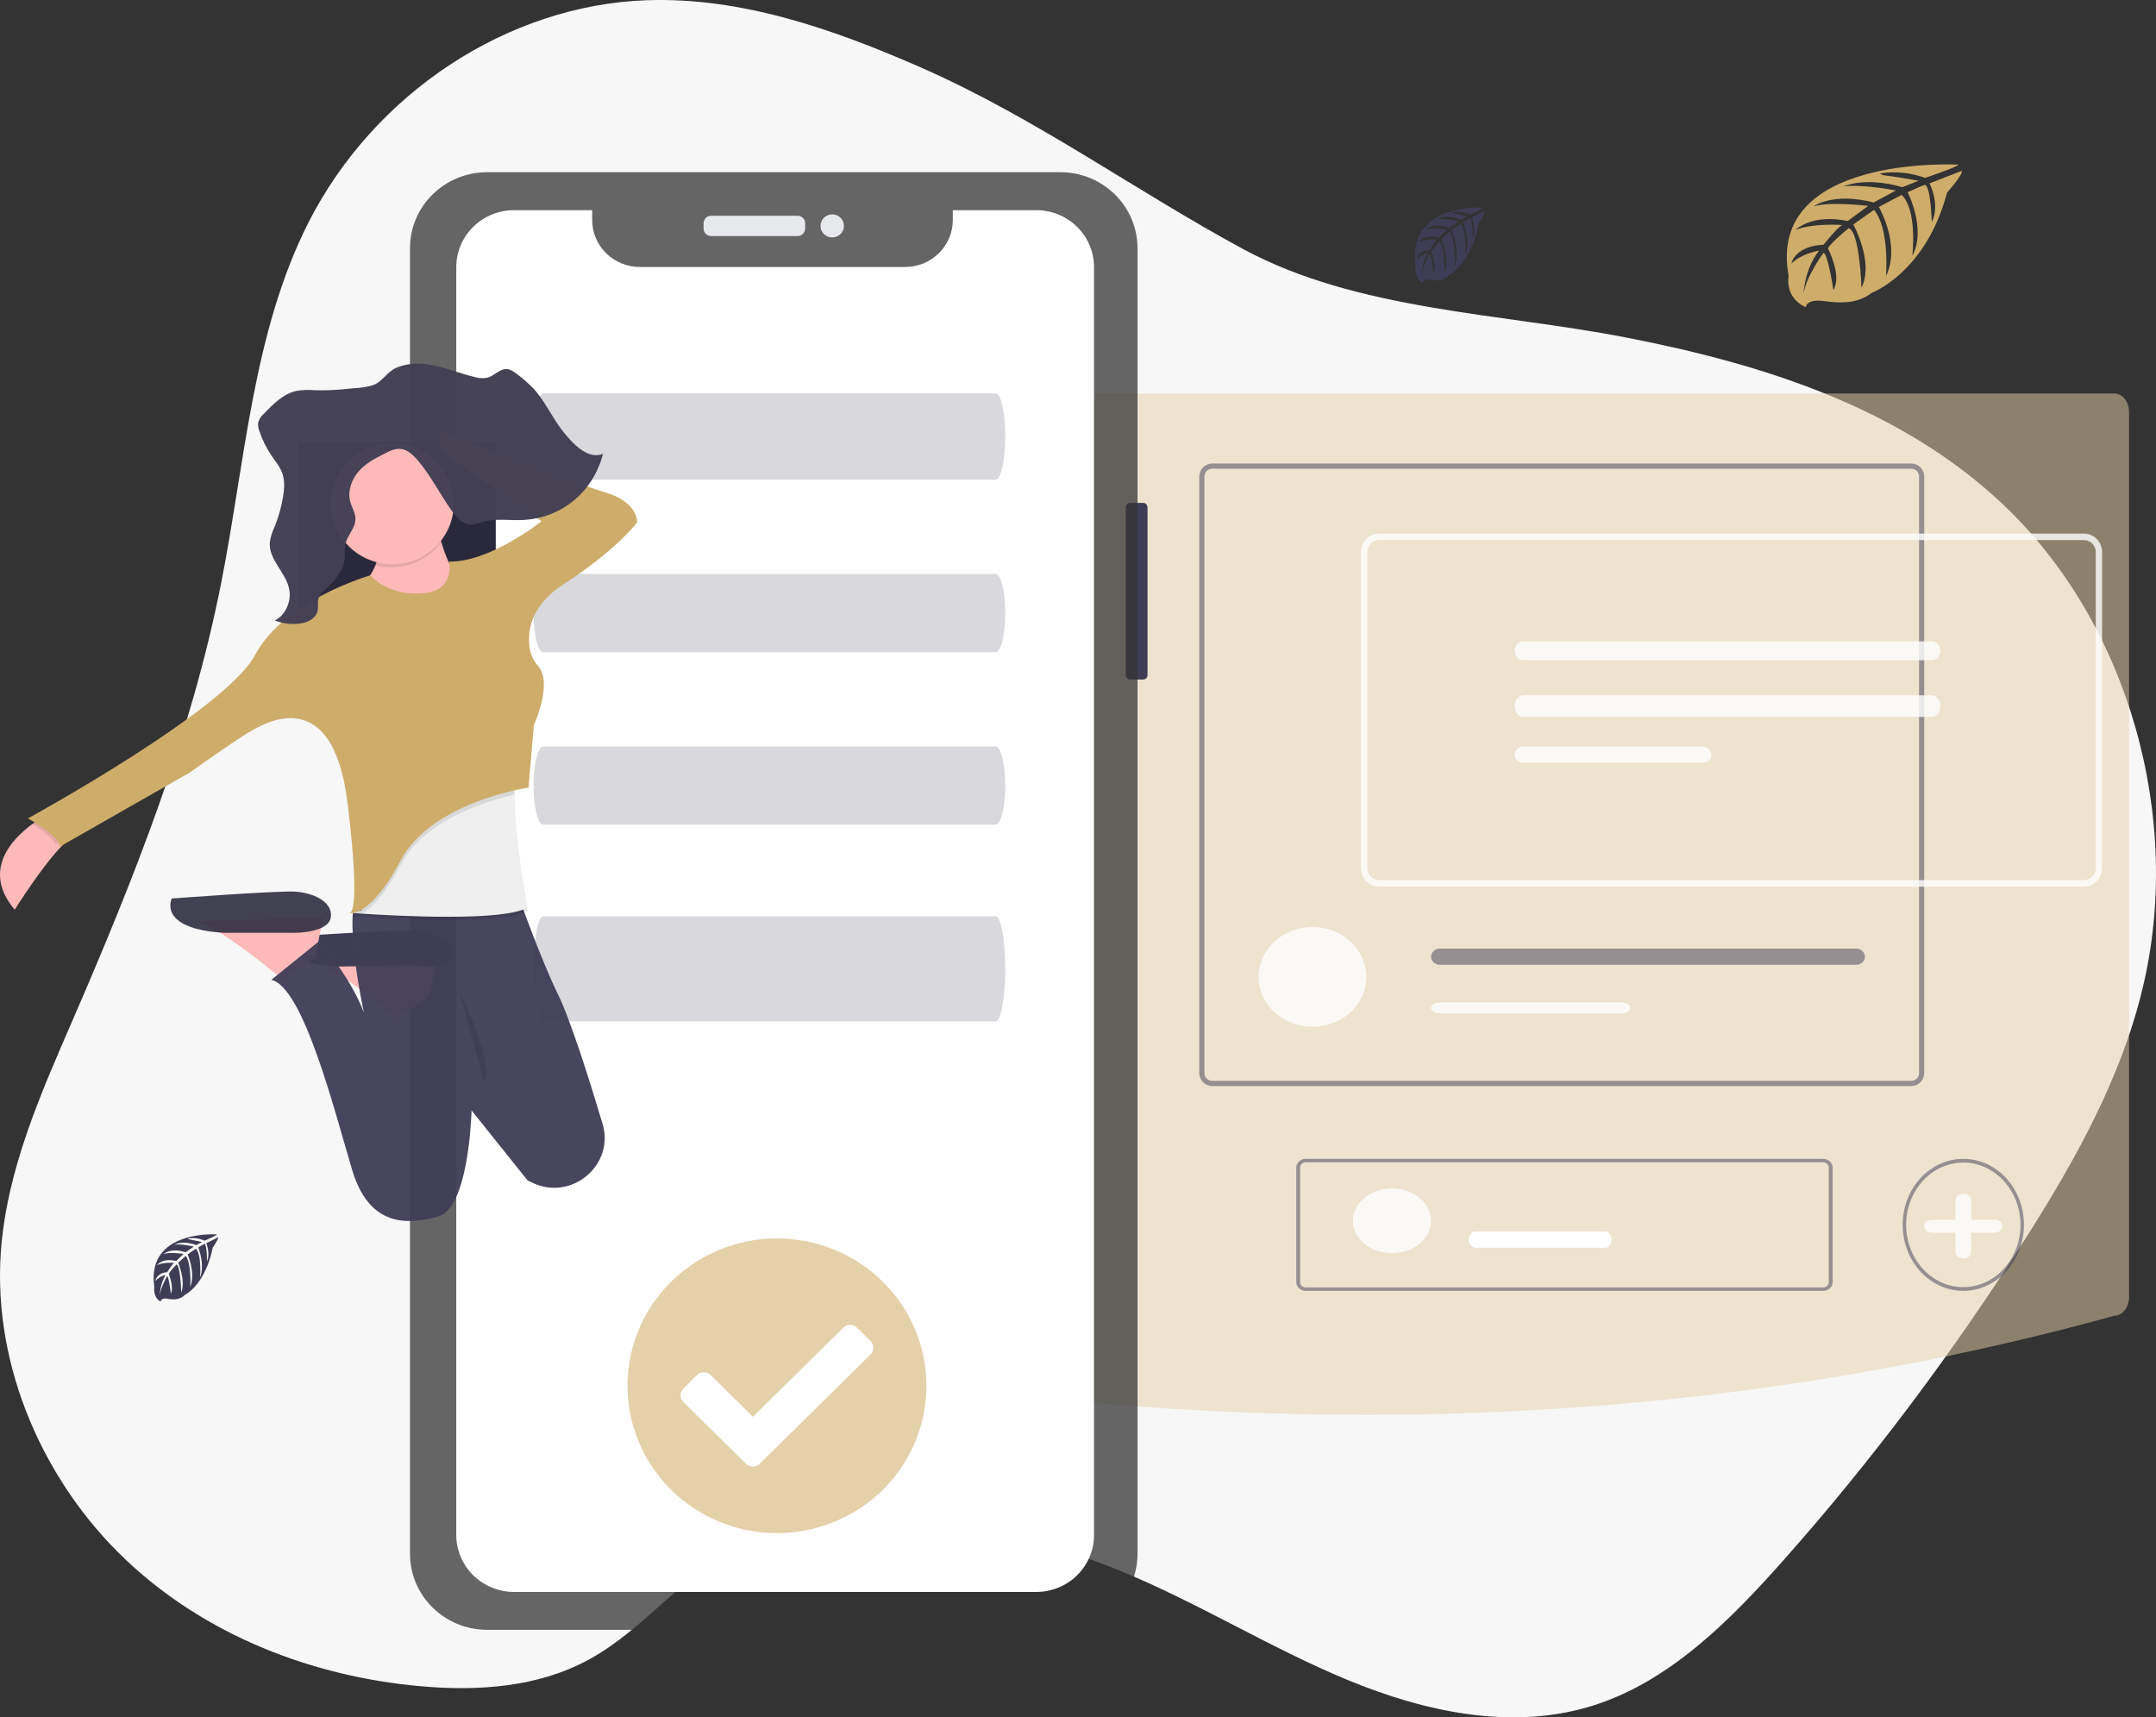 <svg width="580" height="462" viewBox="0 0 580 462" fill="none" xmlns="http://www.w3.org/2000/svg">
<rect x="0" y="0" width="580" height="462" fill="#333333" stroke="none"/>
<path d="M247.763 18.168C224.24 7.834 199.369 -0.829 173.95 0.063C136.581 1.381 100.652 25.019 82.931 59.955C67.952 89.56 65.953 124.355 59.414 157.275C51.358 197.833 36.067 236.323 19.747 273.964C10.981 294.181 1.733 314.823 0.209 337.038C-1.881 367.881 11.886 398.715 33.592 419.383C55.298 440.051 84.181 451.066 113.201 453.638C128.643 455 144.781 453.948 158.529 446.398C173.071 438.442 183.706 423.883 198.307 416.015C211.84 408.731 227.613 407.794 242.794 408.864C262.454 410.213 281.925 414.742 300.795 422.353C321.954 430.946 341.615 443.313 362.729 452.03C383.842 460.746 407.444 465.679 429.078 458.668C449.391 452.091 465.503 435.879 480.033 419.454C503.447 393.053 525.218 364.077 545.125 332.821C558.248 312.144 570.472 290.309 576.333 266.149C587.528 219.951 572.53 167.645 538.971 135.829C511.169 109.459 473.767 97.817 437.141 90.745C403.738 84.23 365.093 83.584 334.393 66.992C305.113 51.124 278.476 31.658 247.763 18.168Z" fill="#F7F7F7"/>
<path d="M234.806 105.85C223.165 105.824 211.63 108.696 200.841 114.308C200.406 114.536 199.97 114.766 199.534 115.001C183.137 123.885 169.147 138.785 159.317 157.834C149.487 176.884 144.254 199.234 144.275 222.085V348.919C144.277 350.258 144.692 351.542 145.429 352.489C146.167 353.437 147.167 353.969 148.21 353.971L148.289 353.98C224.132 371.664 297.864 380.625 367.498 380.625C368.542 380.625 369.585 380.623 370.627 380.619C439.076 380.351 505.725 371.39 568.724 353.984L568.815 353.971C569.859 353.969 570.859 353.437 571.597 352.49C572.334 351.542 572.749 350.258 572.75 348.919V110.902C572.749 109.563 572.334 108.278 571.597 107.331C570.859 106.384 569.859 105.851 568.815 105.85L234.806 105.85Z" fill="#E4D0A9" fill-opacity="0.5"/>
<path d="M528.162 347.275C524.936 347.275 521.782 346.233 519.099 344.281C516.417 342.33 514.326 339.556 513.091 336.31C511.857 333.064 511.534 329.493 512.163 326.047C512.792 322.602 514.346 319.437 516.627 316.953C518.909 314.468 521.815 312.777 524.98 312.091C528.144 311.406 531.424 311.758 534.405 313.102C537.385 314.446 539.933 316.723 541.725 319.644C543.518 322.565 544.475 325.999 544.475 329.513C544.47 334.222 542.75 338.737 539.691 342.067C536.633 345.397 532.487 347.27 528.162 347.275ZM528.162 312.757C525.119 312.757 522.144 313.74 519.613 315.581C517.083 317.422 515.111 320.039 513.946 323.101C512.781 326.162 512.477 329.531 513.07 332.781C513.664 336.032 515.129 339.017 517.281 341.36C519.433 343.704 522.175 345.299 525.16 345.946C528.145 346.592 531.239 346.261 534.051 344.992C536.862 343.724 539.266 341.577 540.956 338.821C542.647 336.066 543.55 332.826 543.55 329.513C543.545 325.07 541.922 320.811 539.038 317.67C536.153 314.529 532.242 312.762 528.162 312.757Z" fill="#3F3D56" fill-opacity="0.5"/>
<path d="M536.573 328.136H530.265V322.916C530.265 322.454 530.044 322.012 529.65 321.685C529.255 321.359 528.721 321.176 528.163 321.176C527.605 321.176 527.071 321.359 526.676 321.685C526.282 322.012 526.06 322.454 526.06 322.916V328.136H519.753C519.195 328.136 518.66 328.319 518.266 328.645C517.872 328.972 517.65 329.414 517.65 329.876C517.65 330.337 517.872 330.78 518.266 331.106C518.66 331.432 519.195 331.616 519.753 331.616H526.06V336.836C526.06 337.297 526.282 337.74 526.676 338.066C527.071 338.392 527.605 338.576 528.163 338.576C528.721 338.576 529.255 338.392 529.65 338.066C530.044 337.74 530.265 337.297 530.265 336.836V331.616H536.573C537.131 331.616 537.665 331.432 538.06 331.106C538.454 330.78 538.675 330.337 538.675 329.876C538.675 329.414 538.454 328.972 538.06 328.645C537.665 328.319 537.131 328.136 536.573 328.136Z" fill="white" fill-opacity="0.8"/>
<path d="M514.166 124.699H326.109C325.185 124.7 324.299 125.067 323.646 125.719C322.993 126.371 322.626 127.255 322.625 128.177V288.697C322.626 289.619 322.993 290.503 323.646 291.155C324.299 291.807 325.185 292.173 326.109 292.174H514.166C515.09 292.173 515.976 291.807 516.629 291.155C517.282 290.503 517.649 289.619 517.65 288.697V128.177C517.649 127.255 517.282 126.371 516.629 125.719C515.976 125.067 515.09 124.7 514.166 124.699ZM516.254 288.697C516.254 289.25 516.034 289.781 515.643 290.172C515.251 290.564 514.721 290.785 514.166 290.787H326.109C325.554 290.786 325.023 290.566 324.631 290.174C324.24 289.782 324.02 289.25 324.021 288.697V128.177C324.02 127.623 324.24 127.092 324.631 126.7C325.023 126.308 325.554 126.087 326.109 126.086H514.166C514.721 126.088 515.251 126.309 515.643 126.701C516.034 127.093 516.254 127.623 516.254 128.177V288.697Z" fill="#3F3D56" fill-opacity="0.5"/>
<path d="M367.574 262.817C367.574 263.051 367.568 263.285 367.554 263.514C367.36 266.944 365.75 270.175 363.056 272.54C360.362 274.905 356.789 276.223 353.074 276.223C349.36 276.223 345.787 274.905 343.092 272.54C340.398 270.175 338.788 266.944 338.594 263.514C338.581 263.285 338.574 263.051 338.574 262.817C338.573 261.055 338.947 259.31 339.675 257.682C340.403 256.054 341.471 254.575 342.818 253.329C344.165 252.083 345.763 251.094 347.523 250.42C349.283 249.746 351.169 249.398 353.074 249.398C354.979 249.398 356.865 249.746 358.625 250.42C360.385 251.094 361.984 252.083 363.33 253.329C364.677 254.575 365.745 256.054 366.473 257.682C367.201 259.31 367.575 261.055 367.574 262.817Z" fill="white" fill-opacity="0.8"/>
<path d="M499.327 255.199H387.347C386.717 255.2 386.114 255.43 385.669 255.837C385.224 256.245 384.975 256.798 384.975 257.374C384.975 257.95 385.224 258.503 385.669 258.911C386.114 259.319 386.717 259.548 387.347 259.549H499.327C499.957 259.548 500.56 259.319 501.005 258.911C501.45 258.503 501.7 257.95 501.7 257.374C501.7 256.798 501.45 256.245 501.005 255.837C500.56 255.43 499.957 255.2 499.327 255.199Z" fill="#3F3D56" fill-opacity="0.5"/>
<path d="M436.22 269.699H387.379C386.742 269.699 386.13 269.852 385.679 270.124C385.228 270.396 384.975 270.765 384.975 271.149C384.975 271.534 385.228 271.903 385.679 272.175C386.13 272.446 386.742 272.599 387.379 272.599H436.22C436.858 272.599 437.469 272.446 437.92 272.175C438.371 271.903 438.625 271.534 438.625 271.149C438.625 270.765 438.371 270.396 437.92 270.124C437.469 269.852 436.858 269.699 436.22 269.699Z" fill="white" fill-opacity="0.8"/>
<path d="M560.642 238.526H370.983C369.695 238.524 368.46 238.001 367.549 237.07C366.639 236.139 366.126 234.877 366.125 233.561V148.515C366.126 147.199 366.639 145.937 367.549 145.007C368.46 144.076 369.695 143.552 370.983 143.551H560.642C561.93 143.552 563.165 144.076 564.076 145.007C564.986 145.937 565.499 147.199 565.5 148.515V233.561C565.499 234.877 564.986 236.139 564.076 237.07C563.165 238.001 561.93 238.524 560.642 238.526ZM370.983 145.293C370.147 145.294 369.346 145.634 368.754 146.238C368.163 146.842 367.831 147.661 367.83 148.515V233.561C367.831 234.415 368.163 235.235 368.754 235.839C369.346 236.443 370.147 236.783 370.983 236.784H560.642C561.478 236.783 562.279 236.443 562.871 235.839C563.462 235.235 563.794 234.415 563.795 233.561V148.515C563.794 147.661 563.462 146.842 562.871 146.238C562.279 145.634 561.478 145.294 560.642 145.293H370.983Z" fill="white" fill-opacity="0.8"/>
<path d="M409.78 172.549C409.162 172.549 408.569 172.816 408.132 173.292C407.695 173.768 407.449 174.413 407.449 175.086C407.449 175.759 407.695 176.405 408.132 176.881C408.569 177.356 409.162 177.624 409.78 177.624H519.668C520.286 177.624 520.879 177.356 521.316 176.881C521.754 176.405 521.999 175.759 521.999 175.086C521.999 174.413 521.754 173.768 521.316 173.292C520.879 172.816 520.286 172.549 519.668 172.549H409.78Z" fill="white" fill-opacity="0.8"/>
<path d="M409.78 187.051C409.162 187.051 408.569 187.356 408.132 187.9C407.695 188.444 407.449 189.182 407.449 189.951C407.449 190.72 407.695 191.458 408.132 192.001C408.569 192.545 409.162 192.851 409.78 192.851H519.672C520.289 192.85 520.881 192.544 521.318 192C521.754 191.456 521.999 190.719 521.999 189.951C521.999 189.182 521.754 188.445 521.318 187.902C520.881 187.358 520.289 187.052 519.672 187.051H409.78Z" fill="white" fill-opacity="0.8"/>
<path d="M409.824 200.826C409.194 200.826 408.59 201.055 408.145 201.463C407.699 201.871 407.449 202.424 407.449 203.001C407.449 203.578 407.699 204.131 408.145 204.539C408.59 204.947 409.194 205.176 409.824 205.176H458.003C458.632 205.175 459.235 204.946 459.68 204.538C460.125 204.13 460.374 203.577 460.374 203.001C460.374 202.425 460.125 201.872 459.68 201.464C459.235 201.057 458.632 200.827 458.003 200.826H409.824Z" fill="white" fill-opacity="0.8"/>
<path d="M490.423 347.275H351.301C350.618 347.274 349.963 347.031 349.48 346.598C348.997 346.166 348.725 345.579 348.725 344.967V314.058C348.725 313.446 348.997 312.859 349.48 312.427C349.963 311.994 350.618 311.751 351.301 311.75H490.423C491.106 311.751 491.761 311.994 492.244 312.427C492.727 312.859 492.999 313.446 493 314.058V344.967C492.999 345.579 492.727 346.166 492.244 346.598C491.761 347.031 491.106 347.274 490.423 347.275ZM351.301 312.673C350.891 312.673 350.498 312.819 350.208 313.079C349.919 313.339 349.756 313.69 349.755 314.058V344.967C349.756 345.335 349.919 345.686 350.208 345.946C350.498 346.206 350.891 346.352 351.301 346.352H490.423C490.833 346.352 491.226 346.206 491.516 345.946C491.806 345.686 491.969 345.335 491.969 344.967V314.058C491.969 313.69 491.806 313.339 491.516 313.079C491.226 312.819 490.833 312.673 490.423 312.673H351.301Z" fill="#3F3D56" fill-opacity="0.5"/>
<path d="M374.462 337.127C380.268 337.127 384.974 333.231 384.974 328.427C384.974 323.622 380.268 319.727 374.462 319.727C368.656 319.727 363.949 323.622 363.949 328.427C363.949 333.231 368.656 337.127 374.462 337.127Z" fill="white" fill-opacity="0.8"/>
<path d="M396.852 331.324C396.626 331.324 396.401 331.38 396.191 331.489C395.982 331.598 395.791 331.758 395.631 331.96C395.471 332.162 395.343 332.402 395.257 332.666C395.17 332.93 395.125 333.213 395.125 333.499C395.125 333.785 395.17 334.068 395.257 334.332C395.343 334.597 395.471 334.837 395.631 335.039C395.791 335.241 395.982 335.401 396.191 335.51C396.401 335.619 396.626 335.675 396.852 335.674H431.826C432.283 335.674 432.722 335.445 433.045 335.037C433.368 334.629 433.55 334.076 433.55 333.499C433.55 332.922 433.368 332.369 433.045 331.961C432.722 331.553 432.283 331.324 431.826 331.324H396.852Z" fill="white"/>
<path d="M307.484 135.281H304.072C303.399 135.281 302.854 135.819 302.854 136.483V181.612C302.854 182.276 303.399 182.814 304.072 182.814H307.484C308.157 182.814 308.703 182.276 308.703 181.612V136.483C308.703 135.819 308.157 135.281 307.484 135.281Z" fill="#3F3D56"/>
<path d="M285.261 46.328H131.042C119.583 46.328 110.293 55.486 110.293 66.783V418.002C110.293 429.299 119.583 438.457 131.042 438.457H285.261C296.72 438.457 306.01 429.299 306.01 418.002V66.783C306.01 55.486 296.72 46.328 285.261 46.328Z" fill="#353535" fill-opacity="0.75"/>
<path d="M278.768 56.543H256.317V59.205C256.317 60.863 255.986 62.504 255.342 64.035C254.699 65.566 253.756 66.957 252.567 68.128C251.378 69.3 249.966 70.229 248.413 70.863C246.859 71.496 245.194 71.822 243.513 71.821H172.114C170.433 71.822 168.768 71.496 167.215 70.863C165.661 70.229 164.25 69.3 163.061 68.128C161.872 66.957 160.929 65.566 160.285 64.035C159.641 62.504 159.31 60.863 159.31 59.205V56.543H138.29C134.167 56.543 130.214 58.157 127.299 61.031C124.384 63.905 122.746 67.802 122.746 71.867V412.948C122.746 417.012 124.384 420.909 127.299 423.783C130.214 426.657 134.167 428.271 138.29 428.271H278.768C282.89 428.271 286.844 426.657 289.759 423.783C292.674 420.909 294.312 417.012 294.312 412.948V71.893C294.315 69.878 293.916 67.883 293.136 66.021C292.357 64.159 291.212 62.466 289.769 61.04C288.325 59.615 286.61 58.484 284.722 57.712C282.835 56.94 280.811 56.543 278.768 56.543Z" fill="white"/>
<path d="M214.544 58.041H191.333C190.195 58.041 189.273 58.95 189.273 60.071V61.479C189.273 62.6 190.195 63.509 191.333 63.509H214.544C215.682 63.509 216.604 62.6 216.604 61.479V60.071C216.604 58.95 215.682 58.041 214.544 58.041Z" fill="#E6E8EC"/>
<path d="M223.886 63.878C225.625 63.878 227.035 62.488 227.035 60.773C227.035 59.058 225.625 57.668 223.886 57.668C222.146 57.668 220.736 59.058 220.736 60.773C220.736 62.488 222.146 63.878 223.886 63.878Z" fill="#E6E8EC"/>
<path d="M209.94 406.384C226.552 406.384 240.018 393.108 240.018 376.732C240.018 360.356 226.552 347.08 209.94 347.08C193.329 347.08 179.862 360.356 179.862 376.732C179.862 393.108 193.329 406.384 209.94 406.384Z" fill="white"/>
<path d="M249.226 372.8C249.226 380.639 246.867 388.303 242.449 394.821C238.031 401.339 231.752 406.419 224.405 409.418C217.058 412.418 208.974 413.203 201.175 411.673C193.375 410.144 186.211 406.368 180.589 400.825C174.966 395.282 171.137 388.219 169.586 380.53C168.035 372.841 168.831 364.872 171.875 357.629C174.918 350.387 180.071 344.196 186.683 339.841C193.295 335.486 201.069 333.162 209.021 333.162C214.301 333.162 219.529 334.188 224.407 336.18C229.285 338.172 233.717 341.092 237.451 344.772C241.184 348.453 244.146 352.823 246.166 357.632C248.186 362.441 249.226 367.595 249.226 372.8ZM204.373 393.78L234.198 364.378C234.439 364.141 234.631 363.859 234.762 363.549C234.892 363.238 234.959 362.906 234.959 362.569C234.959 362.233 234.892 361.901 234.762 361.59C234.631 361.28 234.439 360.998 234.198 360.761L230.528 357.169C230.288 356.932 230.002 356.743 229.688 356.614C229.374 356.485 229.037 356.419 228.696 356.419C228.356 356.419 228.018 356.485 227.704 356.614C227.39 356.743 227.104 356.932 226.864 357.169L202.539 381.15L191.181 369.927C190.693 369.449 190.034 369.181 189.346 369.181C188.658 369.181 187.999 369.449 187.511 369.927L183.841 373.566C183.357 374.047 183.084 374.697 183.084 375.375C183.084 376.053 183.357 376.703 183.841 377.184L200.705 393.802C200.945 394.04 201.231 394.228 201.546 394.357C201.861 394.486 202.198 394.552 202.539 394.552C202.88 394.552 203.218 394.486 203.533 394.357C203.847 394.228 204.133 394.04 204.374 393.802L204.373 393.78Z" fill="#E4D0A9"/>
<path d="M267.845 105.85H146.127C145.443 105.854 144.787 107.079 144.304 109.253C143.82 111.428 143.549 114.376 143.549 117.45C143.549 120.523 143.82 123.471 144.304 125.646C144.787 127.821 145.443 129.045 146.127 129.05H267.845C268.53 129.045 269.185 127.821 269.669 125.646C270.152 123.471 270.424 120.523 270.424 117.45C270.424 114.376 270.152 111.428 269.669 109.253C269.185 107.079 268.53 105.854 267.845 105.85Z" fill="#3F3D56" fill-opacity="0.2"/>
<path d="M267.845 154.426H146.127C145.443 154.43 144.787 155.54 144.304 157.511C143.82 159.482 143.549 162.153 143.549 164.938C143.549 167.724 143.82 170.395 144.304 172.366C144.787 174.337 145.443 175.446 146.127 175.451H267.845C268.53 175.446 269.185 174.337 269.669 172.366C270.152 170.395 270.424 167.724 270.424 164.938C270.424 162.153 270.152 159.482 269.669 157.511C269.185 155.54 268.53 154.43 267.845 154.426Z" fill="#3F3D56" fill-opacity="0.2"/>
<path d="M267.845 200.826H146.127C145.443 200.83 144.787 201.94 144.304 203.911C143.82 205.882 143.549 208.553 143.549 211.339C143.549 214.124 143.82 216.795 144.304 218.766C144.787 220.737 145.443 221.847 146.127 221.851H267.845C268.53 221.847 269.185 220.737 269.669 218.766C270.152 216.795 270.424 214.124 270.424 211.339C270.424 208.553 270.152 205.882 269.669 203.911C269.185 201.94 268.53 200.83 267.845 200.826Z" fill="#3F3D56" fill-opacity="0.2"/>
<path d="M267.845 246.5H146.127C145.443 246.506 144.787 247.998 144.304 250.648C143.82 253.299 143.549 256.892 143.549 260.638C143.549 264.383 143.82 267.976 144.304 270.627C144.787 273.277 145.443 274.769 146.127 274.775H267.845C268.53 274.769 269.185 273.277 269.669 270.627C270.152 267.976 270.424 264.383 270.424 260.638C270.424 256.892 270.152 253.299 269.669 250.648C269.185 247.998 268.53 246.506 267.845 246.5Z" fill="#3F3D56" fill-opacity="0.2"/>
<path d="M116.421 123.635H115.909C115.236 123.635 114.69 124.173 114.69 124.836V136.5C114.69 137.164 115.236 137.701 115.909 137.701H116.421C117.094 137.701 117.64 137.164 117.64 136.5V124.836C117.64 124.173 117.094 123.635 116.421 123.635Z" fill="#3F3D56"/>
<path d="M116.688 149.391H115.801C115.129 149.391 114.583 149.929 114.583 150.592V172.671C114.583 173.335 115.129 173.873 115.801 173.873H116.688C117.361 173.873 117.906 173.335 117.906 172.671V150.592C117.906 149.929 117.361 149.391 116.688 149.391Z" fill="#3F3D56"/>
<path d="M116.579 182.441H115.853C115.18 182.441 114.635 182.979 114.635 183.643V205.932C114.635 206.596 115.18 207.134 115.853 207.134H116.579C117.252 207.134 117.798 206.596 117.798 205.932V183.643C117.798 182.979 117.252 182.441 116.579 182.441Z" fill="#3F3D56"/>
<path d="M93.123 247.734C93.207 247.816 93.316 247.868 93.432 247.883C93.548 247.898 93.666 247.875 93.768 247.817C93.55 247.821 93.333 247.793 93.123 247.734Z" fill="url(#paint0_linear)"/>
<path d="M117.584 257.166L116.945 260.595L116.452 263.218L115.556 268.016L106.867 274.014C106.867 274.014 106.083 273.353 104.791 272.311C101.23 269.42 93.745 263.534 88.249 260.374C86.835 259.486 85.306 258.791 83.702 258.309L117.584 257.166Z" fill="#FEB9B9"/>
<path d="M111.208 259.718C111.208 259.718 121.34 261.433 121.934 257.167C122.527 252.902 116.718 250.596 111.796 250.309C106.873 250.022 77.329 252.024 77.329 252.024C77.329 252.024 72.118 258.876 90.939 260.023L111.208 259.718Z" fill="#3F3D56"/>
<path d="M133.364 118.961H80.361V180.921H133.364V118.961Z" fill="#2F2E41"/>
<path opacity="0.1" d="M133.364 119.24H80.361V181.2H133.364V119.24Z" fill="black"/>
<path d="M20.187 225.025C19.314 225.241 18.199 226.074 16.958 227.277C11.617 232.491 3.966 244.726 3.966 244.726C-5.816 233.24 5.008 224.164 9.622 221.045C10.744 220.29 11.497 219.875 11.497 219.875L20.187 225.025Z" fill="#FEB9B9"/>
<path d="M117 138.51C117 138.51 119.608 156.497 128.586 160.78C137.564 165.063 117 173.067 117 173.067L88.908 162.781C88.908 162.781 104.839 157.639 101.651 142.506L117 138.51Z" fill="#FEB9B9"/>
<path d="M86.879 246.729L86.244 250.146L85.728 252.779L84.832 257.577L76.142 263.569C76.142 263.569 75.359 262.914 74.067 261.872C70.505 258.982 63.021 253.095 57.517 249.936C56.103 249.046 54.574 248.351 52.97 247.87L86.879 246.729Z" fill="#FEB9B9"/>
<path d="M79.362 250.94C79.362 250.94 88.455 251.004 89.002 246.726C89.549 242.448 84.047 240.155 79.362 239.868C74.677 239.581 46.214 241.716 46.214 241.716C46.214 241.716 42.176 249.795 60.08 250.94L79.362 250.94Z" fill="#2F2E41" fill-opacity="0.9"/>
<path d="M143.116 318.141C142.719 317.948 142.321 317.749 141.929 317.556L140.86 316.228L126.847 298.709V299.013C126.752 301.939 125.743 325.122 117.873 327.264C109.474 329.546 99.342 330.119 94.724 314.701C90.105 299.283 81.666 265.591 73 263.59L85.892 253.169C85.892 253.169 94.427 263.011 97.904 272.432C97.774 271.847 91.88 244.697 96.717 239.893H139.011C139.011 239.893 145.54 258.225 150.015 267.306C153.499 274.357 158.728 291.027 162.095 302.309C165.428 313.448 153.717 323.284 143.116 318.141Z" fill="#3F3D56" fill-opacity="0.95"/>
<path opacity="0.1" d="M141.912 245.014C135.383 248.823 106.721 247.272 97.396 246.652L94.856 246.47C94.583 246.47 94.897 246.318 94.897 246.318L95.158 243.726L102.109 226.313L139.324 205.037C138.57 207.278 138.321 210.707 138.38 214.633C138.552 227.249 141.912 245.014 141.912 245.014Z" fill="black"/>
<path d="M141.913 244.154C135.384 247.963 106.722 246.412 97.397 245.792L94.857 245.617L94.436 245.581L94.898 245.464L97.189 244.88L102.11 225.465L139.325 204.195C138.571 206.436 138.322 209.865 138.381 213.792C138.554 226.395 141.913 244.154 141.913 244.154Z" fill="#EFEFEF"/>
<path opacity="0.1" d="M138.358 213.78C130.79 215.5 114.136 220.547 107.737 232.738C103.469 240.854 99.878 244.335 97.374 245.792L94.833 245.616C94.85 245.566 94.864 245.515 94.874 245.464L97.165 244.879L102.086 225.464L139.301 204.195C138.556 206.424 138.298 209.853 138.358 213.78Z" fill="black"/>
<path opacity="0.1" d="M9.552 219.889L18.242 225.026C17.369 225.243 16.254 226.076 15.013 227.279C14.289 225.196 9.745 222.288 7.677 221.048C8.798 220.304 9.552 219.889 9.552 219.889Z" fill="black"/>
<path opacity="0.1" d="M93.28 245.95C93.185 246 93.077 246.018 92.971 246.004C92.865 245.989 92.766 245.941 92.689 245.867C92.881 245.924 93.08 245.952 93.28 245.95Z" fill="black"/>
<path d="M112.947 159.643C112.947 159.643 105.124 160.497 99.622 154.786C99.622 154.786 76.473 161.357 68.633 176.202C60.793 191.047 7.498 220.174 7.498 220.174C7.498 220.174 16.769 225.312 15.897 227.881L50.945 207.893C50.945 207.893 63.41 199.045 66.87 197.045C70.331 195.044 89.466 182.768 93.52 216.173C97.574 249.578 93.52 245.581 93.52 245.581C93.52 245.581 99.313 247.583 107.712 231.591C116.11 215.599 142.173 211.889 142.173 211.889L143.621 195.049C143.621 195.049 148.791 183.884 144.808 179.25C143.602 177.878 142.799 176.207 142.487 174.417C141.829 170.14 142.487 163.013 151.711 157.092C165.902 147.952 171.404 140.533 171.404 140.533C171.404 140.533 171.695 135.103 163.006 132.534C154.317 129.965 118.983 115.975 118.983 115.975L117.796 120.831L145.674 140.228C145.674 140.228 131.774 151.345 120.746 151.076C120.746 151.076 122.793 159.356 112.947 159.643Z" fill="#CEAC6A"/>
<path opacity="0.1" d="M118.313 146.342C117.628 144.053 117.093 141.724 116.711 139.367L101.362 143.365C102.039 146.253 101.918 149.268 101.012 152.095C104.15 152.92 107.465 152.815 110.543 151.792C113.62 150.768 116.323 148.873 118.313 146.342Z" fill="black"/>
<path d="M105.563 151.791C114.679 151.791 122.07 144.506 122.07 135.519C122.07 126.532 114.679 119.246 105.563 119.246C96.447 119.246 89.057 126.532 89.057 135.519C89.057 144.506 96.447 151.791 105.563 151.791Z" fill="#FEB9B9"/>
<path opacity="0.1" d="M123.52 266.57C123.52 266.57 133.074 285.131 130.178 290.836L123.52 266.57Z" fill="black"/>
<path d="M114.342 97.935C118.924 98.45 123.275 100.387 127.786 101.446C128.913 101.791 130.114 101.836 131.264 101.574C133.015 101.042 134.439 99.234 136.256 99.287C137.373 99.322 138.363 100.071 139.283 100.79C140.758 101.903 142.147 103.124 143.437 104.442C146.547 107.771 148.476 112.253 151.313 115.875C154.15 119.497 158.196 123.744 162.226 122.083C159.484 132.616 150.933 139.204 141.218 139.86C137.342 140.122 133.371 139.328 129.62 140.445C128.685 140.823 127.699 141.059 126.693 141.147C124.532 141.147 122.793 139.193 121.446 137.291C118.288 132.821 115.789 127.748 112.234 123.669C111.047 122.318 109.676 121.036 108.014 120.791C106.352 120.545 104.827 121.329 103.349 122.084C100.91 123.33 98.417 124.617 96.524 126.765C94.63 128.913 93.437 132.084 94.22 134.957C94.642 136.514 95.604 137.918 95.621 139.544C95.657 142.142 93.33 144.038 92.873 146.566C92.77 147.628 92.732 148.695 92.76 149.761C92.558 153.223 90.259 156.056 87.864 158.239C86.927 159.082 85.895 159.995 85.621 161.299C85.437 162.194 85.621 163.135 85.502 164.044C85.152 166.29 82.879 167.432 80.866 167.724C78.516 168.067 76.114 167.787 73.91 166.911C76.724 165.6 78.457 161.867 77.804 158.526C76.908 153.892 72.183 150.562 72.589 145.847C72.811 144.4 73.251 142.994 73.894 141.675C74.924 139.126 75.672 136.476 76.126 133.77C76.482 131.681 76.655 129.463 75.99 127.468C75.396 125.654 74.156 124.209 73.105 122.676C71.681 120.59 70.556 118.319 69.763 115.929C69.476 115.22 69.367 114.453 69.444 113.694C69.682 112.797 70.189 111.991 70.898 111.382C73.481 108.707 76.24 105.929 79.701 105.162C81.352 104.892 83.031 104.829 84.698 104.975C87.598 105.065 90.5 104.943 93.382 104.612C95.756 104.337 99.768 104.372 101.78 102.857C103.656 101.44 104.712 99.662 107.021 98.761C109.359 97.907 111.872 97.624 114.345 97.936L114.342 97.935Z" fill="#444053" fill-opacity="0.98"/>
<path d="M526.826 44.284C526.826 44.284 475.078 41.462 481.175 74.228C481.175 74.228 479.946 80.021 485.772 82.648C485.772 82.648 485.864 80.221 491.082 81.048C492.939 81.326 494.827 81.408 496.705 81.292C499.239 81.142 501.651 80.251 503.576 78.754C503.576 78.754 518.123 73.323 523.777 51.842C523.777 51.842 527.962 47.155 527.796 45.949L519.064 49.32C519.064 49.32 522.05 55.013 519.678 59.742C519.678 59.742 519.395 49.523 517.717 49.746C517.38 49.79 513.182 51.717 513.182 51.717C513.182 51.717 518.314 61.63 514.442 68.839C514.442 68.839 515.911 56.621 511.578 52.434L505.432 55.677C505.432 55.677 511.431 65.918 507.362 74.276C507.362 74.276 508.406 61.458 504.135 56.466L498.568 60.392C498.568 60.392 504.203 70.483 500.768 77.415C500.768 77.415 500.319 62.498 497.363 61.37C497.363 61.37 492.489 65.258 491.745 66.846C491.745 66.846 495.605 74.177 493.208 78.042C493.208 78.042 491.739 68.101 490.534 68.046C490.534 68.046 485.679 74.632 485.175 79.153C485.175 79.153 485.384 72.438 489.36 67.424C489.36 67.424 484.665 68.151 481.924 70.898C481.924 70.898 482.679 66.244 490.558 65.833C490.558 65.833 494.571 60.835 495.641 60.535C495.641 60.535 487.811 59.94 483.061 61.846C483.061 61.846 487.24 57.453 497.079 59.452L502.579 55.393C502.579 55.393 492.267 54.121 487.891 55.526C487.891 55.526 492.925 51.639 504.061 54.471L510.047 51.239C510.047 51.239 501.253 49.528 496.016 50.128C496.016 50.128 501.548 47.434 511.805 50.356L516.107 48.619C516.107 48.619 509.666 47.475 507.779 47.292C505.892 47.108 505.794 46.642 505.794 46.642C509.874 46.027 514.064 46.448 517.895 47.858C517.895 47.858 526.979 44.8 526.826 44.284Z" fill="#CEAC6A"/>
<path d="M399.083 55.856C399.083 55.856 378.406 54.369 380.821 71.677C380.821 71.677 380.335 74.735 382.66 76.124C382.66 76.124 382.698 74.826 384.788 75.274C385.53 75.423 386.284 75.466 387.035 75.404C388.05 75.323 389.015 74.849 389.783 74.053C389.783 74.053 395.605 71.183 397.868 59.836C397.868 59.836 399.539 57.362 399.473 56.726L395.98 58.505C395.98 58.505 397.172 61.511 396.236 64.01C396.236 64.01 396.121 58.614 395.452 58.738C395.316 58.738 393.634 59.783 393.634 59.783C393.634 59.783 395.691 65.022 394.141 68.826C394.141 68.826 394.728 62.373 392.993 60.159L390.533 61.9C390.533 61.9 392.933 67.308 391.306 71.722C391.306 71.722 391.725 64.951 390.016 62.316L387.791 64.393C387.791 64.393 390.043 69.723 388.672 73.386C388.672 73.386 388.487 65.504 387.306 64.907C387.306 64.907 385.358 66.959 385.059 67.803C385.059 67.803 386.604 71.698 385.647 73.717C385.647 73.717 385.059 68.465 384.558 68.438C384.558 68.438 382.616 71.919 382.414 74.281C382.512 72.077 383.089 69.942 384.09 68.087C382.969 68.341 381.935 68.979 381.114 69.925C381.114 69.925 381.419 67.464 384.569 67.25C384.569 67.25 386.202 64.608 386.605 64.445C386.605 64.445 383.471 64.134 381.571 65.142C381.571 65.142 383.241 62.824 387.176 63.876L389.352 61.733C389.352 61.733 385.224 61.078 383.473 61.801C383.473 61.801 385.487 59.749 389.943 61.242L392.338 59.535C392.338 59.535 388.817 58.633 386.722 58.955C386.722 58.955 388.937 57.533 393.04 59.071L394.754 58.155C394.754 58.155 392.177 57.551 391.418 57.454C390.659 57.356 390.623 57.11 390.623 57.11C392.257 56.786 393.934 57.011 395.466 57.759C395.466 57.759 399.146 56.127 399.083 55.856Z" fill="#3F3D56"/>
<path d="M58.362 332.079C58.362 332.079 39.276 330.752 41.505 346.205C41.505 346.205 41.057 348.936 43.203 350.176C43.203 350.176 43.238 349.016 45.167 349.416C45.852 349.549 46.548 349.588 47.241 349.532C48.178 349.461 49.069 349.037 49.778 348.327C49.778 348.327 55.152 345.764 57.241 335.632C57.241 335.632 58.783 333.424 58.722 332.856L55.498 334.444C55.498 334.444 56.598 337.128 55.734 339.359C55.734 339.359 55.628 334.542 55.011 334.653C54.885 334.653 53.333 335.585 53.333 335.585C53.333 335.585 55.232 340.263 53.8 343.66C53.8 343.66 54.343 337.898 52.74 335.921L50.47 337.475C50.47 337.475 52.685 342.304 51.183 346.246C51.183 346.246 51.57 340.2 49.993 337.847L47.938 339.702C47.938 339.702 50.018 344.461 48.752 347.731C48.752 347.731 48.582 340.694 47.492 340.161C47.492 340.161 45.693 341.992 45.417 342.746C45.417 342.746 46.843 346.224 45.959 348.027C45.959 348.027 45.417 343.337 44.955 343.313C44.955 343.313 43.162 346.421 42.976 348.53C43.066 346.562 43.599 344.656 44.523 343C43.488 343.226 42.533 343.796 41.776 344.64C41.776 344.64 42.057 342.444 44.965 342.252C44.965 342.252 46.472 339.893 46.844 339.748C46.844 339.748 43.951 339.47 42.198 340.37C42.198 340.37 43.739 338.301 47.371 339.24L49.38 337.327C49.38 337.327 45.569 336.741 43.953 337.387C43.953 337.387 45.812 335.555 49.926 336.888L52.136 335.364C52.136 335.364 48.886 334.558 46.952 334.846C46.952 334.846 48.996 333.576 52.784 334.95L54.366 334.132C54.366 334.132 51.987 333.593 51.287 333.506C50.587 333.419 50.554 333.199 50.554 333.199C52.061 332.909 53.609 333.11 55.024 333.778C55.024 333.778 58.421 332.321 58.362 332.079Z" fill="#3F3D56"/>
<defs>
<linearGradient id="paint0_linear" x1="93.449" y1="247.889" x2="93.449" y2="247.734" gradientUnits="userSpaceOnUse">
<stop stop-color="#808080" stop-opacity="0.251"/>
<stop offset="0.54" stop-color="#808080" stop-opacity="0.122"/>
<stop offset="1" stop-color="#808080" stop-opacity="0.102"/>
</linearGradient>
</defs>
</svg>
